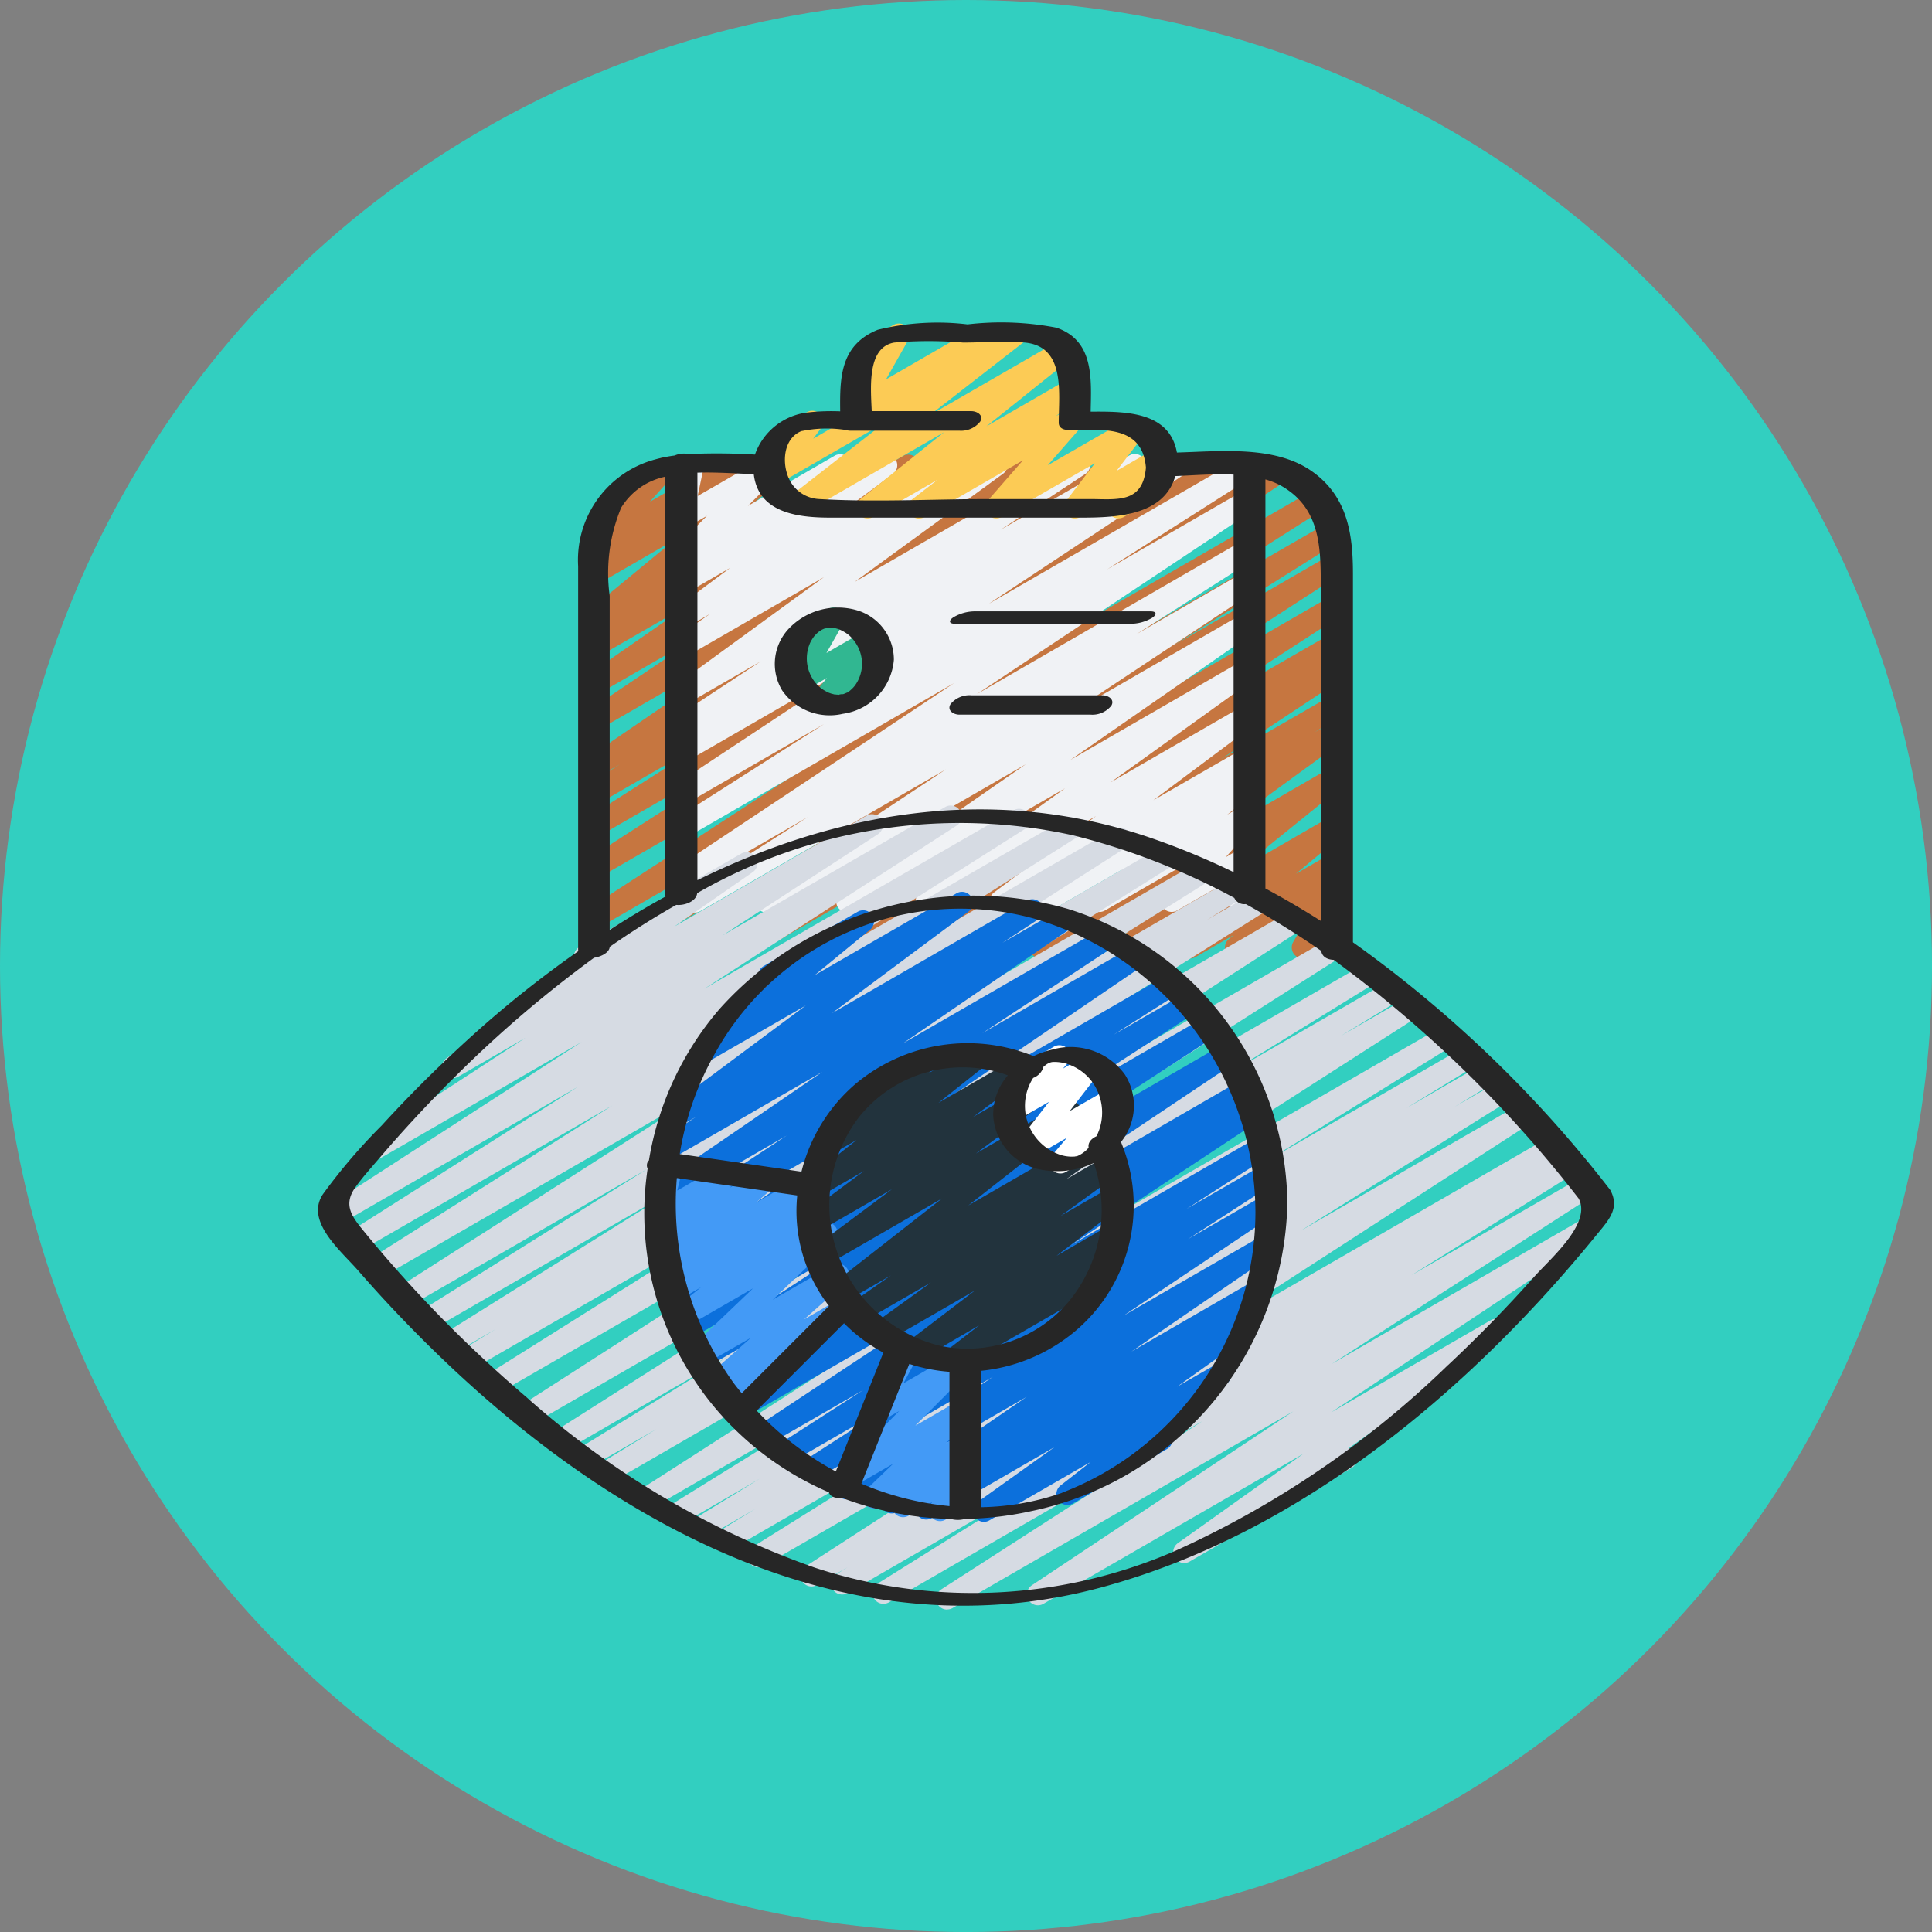 <svg xmlns="http://www.w3.org/2000/svg" width="68.375" height="68.375" viewBox="0 0 68.375 68.375">
  <rect x="0" y="0" width="68.375" height="68.375" fill="#808080" stroke="none"/>
  <g id="Grupo_1063986" data-name="Grupo 1063986" transform="translate(-600 -6197.834)">
    <circle id="Elipse_4807" data-name="Elipse 4807" cx="34.188" cy="34.188" r="34.188" transform="translate(600 6197.834)" fill="#32cfc0"/>
    <g id="visualizacion" transform="translate(610.882 6208.753)">
      <path id="Trazado_776445" data-name="Trazado 776445" d="M13.57,24.393a.387.387,0,0,1-.208-.713l9.666-6.143L13.111,23.26a.387.387,0,0,1-.4-.659l12.052-7.837L13.11,21.492a.387.387,0,0,1-.4-.66l8.661-5.574L13.11,20.023a.387.387,0,0,1-.4-.661l4.626-2.939L13.11,18.864a.387.387,0,0,1-.4-.662l1.1-.7-.7.405a.387.387,0,0,1-.411-.654L19.9,12.331l-6.795,3.923A.387.387,0,0,1,12.7,15.6l4.038-2.716-3.629,2.094a.387.387,0,0,1-.414-.652l3.585-2.495-3.171,1.83a.387.387,0,0,1-.41-.655l.424-.286-.014.008a.387.387,0,0,1-.439-.633l3.068-2.533L13.11,11.08a.387.387,0,0,1-.429-.64l.411-.318a.387.387,0,0,1-.426-.619l.97-1.078a.387.387,0,0,1-.182-.721l1.785-1.031a.387.387,0,0,1,.481.592l-.847.943,2.816-1.624a.387.387,0,0,1,.43.64l-.382.3,1.624-.936a.387.387,0,0,1,.439.633l-3.07,2.536,5.49-3.171a.387.387,0,0,1,.41.654l-.415.281,1.624-.936a.387.387,0,0,1,.414.651l-3.587,2.5L26.11,6.585a.387.387,0,0,1,.409.655L22.486,9.953l5.835-3.368a.387.387,0,0,1,.411.653l-7.206,4.927,9.665-5.58a.387.387,0,0,1,.4.661l-1.1.7,2.345-1.357a.387.387,0,0,1,.4.66l-4.623,2.939,6.23-3.6a.387.387,0,0,1,.4.66l-8.665,5.577L37,6.806a.387.387,0,0,1,.4.658L25.347,15.3,38.338,7.8a.387.387,0,0,1,.4.66l-9.666,6.144,9.778-5.645a.387.387,0,0,1,.4.662L33.44,13.273l5.524-3.189a.387.387,0,0,1,.4.66L31.12,16.086l7.852-4.533a.387.387,0,0,1,.4.66L33.225,16.2l5.749-3.318a.387.387,0,1,1,.4.662l-.773.489.377-.217a.387.387,0,0,1,.407.657l-4.3,2.846,3.9-2.25a.387.387,0,0,1,.4.659l-.979.636.576-.333a.387.387,0,0,1,.421.647l-4.57,3.329,4.153-2.4a.387.387,0,0,1,.437.636l-3.644,2.948,3.21-1.856a.387.387,0,0,1,.441.632l-1.691,1.407,1.252-.722a.387.387,0,0,1,.442.63l-.3.253a.387.387,0,0,1,.387.579l-.474.806a.387.387,0,0,1,.336.7l-1.216.7a.387.387,0,0,1-.523-.533l.47-.8L35.8,24.322a.387.387,0,0,1-.442-.63l.178-.15-1.353.781a.387.387,0,0,1-.44-.632l1.688-1.408L31.9,24.323a.387.387,0,0,1-.436-.635l3.643-2.949-6.213,3.589a.387.387,0,0,1-.421-.647l4.569-3.325-6.889,3.977a.387.387,0,0,1-.4-.659l.985-.641-2.254,1.3a.387.387,0,0,1-.407-.657l4.3-2.847L22.3,24.334a.387.387,0,1,1-.4-.662l.782-.493-2,1.16a.387.387,0,1,1-.4-.66l6.144-3.984-8.047,4.643a.387.387,0,0,1-.4-.66l8.253-5.343-10.4,6.005a.387.387,0,0,1-.4-.663l5.815-3.652-7.475,4.317a.387.387,0,0,1-.193.052Z" transform="translate(-2.756 -1.37)" fill="#c67640"/>
      <path id="Trazado_776446" data-name="Trazado 776446" d="M17.376,22.74a.387.387,0,0,1-.208-.713l4.2-2.665L17.11,21.818a.387.387,0,0,1-.407-.657l9.841-6.541L17.11,20.068a.387.387,0,0,1-.4-.66l5.232-3.337-4.832,2.788A.387.387,0,0,1,16.7,18.2l6.951-4.6-6.545,3.778a.387.387,0,0,1-.4-.661l.323-.2a.387.387,0,0,1-.329-.691l3-1.975-2.6,1.5a.387.387,0,0,1-.421-.647l5.258-3.832-4.837,2.793a.387.387,0,0,1-.412-.653l1.237-.851-.827.478a.387.387,0,0,1-.425-.644l1.954-1.458-1.527.881a.387.387,0,0,1-.425-.644l.363-.27a.387.387,0,0,1-.405-.636L17.8,8.7l-.7.4a.387.387,0,0,1-.571-.414L16.782,7.5a.381.381,0,0,1-.2-.171.387.387,0,0,1,.141-.527l.387-.223a.387.387,0,0,1,.572.414l-.211,1.005,2.472-1.422a.387.387,0,0,1,.468.607l-1.16,1.165,3.075-1.779a.387.387,0,0,1,.425.644l-.322.24,1.535-.882a.387.387,0,0,1,.424.644L22.433,8.666l3.642-2.1a.387.387,0,0,1,.412.653l-1.237.851L27.862,6.56a.387.387,0,0,1,.421.647l-5.258,3.833,7.768-4.485a.387.387,0,0,1,.405.658l-3,1.975L32.755,6.56a.387.387,0,0,1,.4.662l-.142.09,1.3-.753a.387.387,0,0,1,.407.657l-6.952,4.6,9.01-5.2a.387.387,0,0,1,.4.66L31.953,10.6l4.832-2.788a.387.387,0,0,1,.407.657l-9.845,6.543,9.44-5.45a.387.387,0,0,1,.4.66L33,12.888,36.786,10.7a.387.387,0,0,1,.407.657l-6.582,4.361,6.179-3.57a.387.387,0,0,1,.414.652l-6.547,4.542L36.791,13.8a.387.387,0,0,1,.419.648l-5.128,3.687,4.711-2.72a.387.387,0,0,1,.425.644L33.6,18.764,36.8,16.922a.387.387,0,0,1,.416.65l-.323.227a.387.387,0,0,1,.345.676l-1.025.8.594-.343a.387.387,0,0,1,.481.593L36.16,20.78l.645-.373a.387.387,0,0,1,.569.426l-.221.919a.382.382,0,0,1,.184.162.387.387,0,0,1-.142.527l-.387.223a.387.387,0,0,1-.569-.425l.172-.71-1.973,1.138a.387.387,0,0,1-.482-.592l1.124-1.25-3.2,1.845a.387.387,0,0,1-.432-.639l1.023-.8-2.5,1.444a.387.387,0,0,1-.416-.651l.21-.146-1.387.8a.387.387,0,0,1-.425-.644l3.614-2.707-5.807,3.353a.387.387,0,0,1-.419-.649l5.132-3.689-7.52,4.34a.387.387,0,0,1-.414-.653l6.544-4.537-8.994,5.193a.387.387,0,0,1-.408-.657l6.579-4.358-8.69,5.018a.382.382,0,0,1-.193.053Z" transform="translate(-3.662 -1.363)" fill="#f0f2f5"/>
      <path id="Trazado_776447" data-name="Trazado 776447" d="M22.691,51.053a.387.387,0,0,1-.209-.711l9.254-5.96L20.629,50.8a.387.387,0,0,1-.4-.662L26,46.525,19.18,50.463a.387.387,0,0,1-.4-.664l.387-.24-1.1.636a.387.387,0,0,1-.4-.659l12.527-8.111L16.2,49.507a.387.387,0,0,1-.4-.662l7.36-4.6-8.182,4.721a.387.387,0,0,1-.394-.664l1.306-.8-1.784,1.03a.387.387,0,1,1-.4-.664l2.363-1.45L13.205,48.08a.387.387,0,1,1-.4-.663l6.53-4.051-7.114,4.109a.387.387,0,0,1-.4-.66l13.191-8.464L10.785,46.568a.387.387,0,0,1-.4-.665l2.011-1.23-2.355,1.354a.387.387,0,0,1-.4-.663l5.3-3.268L9.2,45.414a.387.387,0,0,1-.4-.66l12.252-7.792L8.03,44.48a.387.387,0,1,1-.4-.66l13.494-8.677L6.784,43.42a.387.387,0,0,1-.4-.662l9.722-6.109L5.857,42.567a.387.387,0,0,1-.4-.665l1.259-.773-1.475.857a.387.387,0,1,1-.4-.663l8.209-5.136L4.43,41.166a.387.387,0,0,1-.4-.662l8.048-5.041L3.637,40.335a.387.387,0,0,1-.4-.658l11.143-7.135L2.688,39.291a.387.387,0,0,1-.4-.661l8.559-5.417L1.9,38.375a.387.387,0,0,1-.4-.661l8.123-5.159L1.218,37.409a.387.387,0,0,1-.4-.661l8.941-5.781-7.1,4.1a.387.387,0,0,1-.4-.659l5.514-3.591-2.38,1.377a.387.387,0,0,1-.414-.653L9.68,28.271a.392.392,0,0,1-.139-.141.387.387,0,0,1,.142-.528L15.405,24.3a.387.387,0,0,1,.414.653l-2.777,1.928,6.82-3.937a.387.387,0,0,1,.4.659l-5.516,3.593,7.9-4.557a.387.387,0,0,1,.4.66l-8.939,5.781,10.958-6.324a.387.387,0,0,1,.4.66l-8.129,5.159,9.566-5.522a.387.387,0,0,1,.4.661l-8.557,5.413,9.838-5.676a.387.387,0,1,1,.4.66L17.851,31.239l12.418-7.174a.387.387,0,0,1,.4.662l-8.052,5.047,8.944-5.163a.387.387,0,0,1,.4.663l-8.2,5.133,9-5.2a.387.387,0,0,1,.394.664l-1.264.773,1.721-.993a.387.387,0,0,1,.4.662l-9.72,6.109,10.487-6.054a.387.387,0,0,1,.4.66L21.679,35.7l14.535-8.391a.387.387,0,0,1,.4.661L24.37,35.765,37.455,28.21a.387.387,0,1,1,.4.664l-5.3,3.268,5.705-3.293a.387.387,0,0,1,.4.664L36.631,30.75l2.315-1.336a.387.387,0,0,1,.4.66l-13.19,8.462,13.99-8.077a.387.387,0,0,1,.4.663l-6.532,4.051,6.919-3.993a.387.387,0,1,1,.4.664L38.957,33.3l2.608-1.506a.387.387,0,1,1,.4.665l-1.3.794,1.5-.863a.387.387,0,0,1,.4.662l-7.364,4.6,7.733-4.465a.387.387,0,0,1,.4.66L30.8,41.953l13.178-7.608a.387.387,0,0,1,.4.663l-.391.24.515-.3a.387.387,0,1,1,.4.663l-5.772,3.609,6.032-3.48a.387.387,0,0,1,.4.659l-9.256,5.962,8.83-5.1a.387.387,0,0,1,.408.657l-9.254,6.155,5.645-3.26a.387.387,0,0,1,.418.65L36.91,45.342a.387.387,0,0,1,.088.707l-5.722,3.305a.387.387,0,0,1-.418-.65L35.3,45.541l-9.2,5.31a.387.387,0,0,1-.408-.657l9.255-6.155L22.885,51a.382.382,0,0,1-.194.049Z" transform="translate(-0.058 -5.008)" fill="#d6dbe3"/>
      <path id="Trazado_776448" data-name="Trazado 776448" d="M27.389,48.847a.387.387,0,0,1-.224-.7L29.89,46.2,25.531,48.72a.387.387,0,0,1-.405-.658l.368-.241-1.185.684a.387.387,0,0,1-.411-.653l5.006-3.43L22.7,48a.387.387,0,0,1-.408-.656l5.413-3.628-6.251,3.608a.387.387,0,1,1-.4-.66l3.016-1.946-3.51,2.026a.387.387,0,1,1-.4-.66l2.956-1.9-3.325,1.92a.387.387,0,0,1-.4-.655l6.683-4.418-7.2,4.154a.387.387,0,0,1-.4-.662l.36-.226-.47.271a.387.387,0,0,1-.408-.656l8.124-5.435-8.5,4.9a.387.387,0,0,1-.4-.658l5.979-3.9-6.127,3.537a.387.387,0,0,1-.4-.66l4.985-3.223-4.931,2.845a.387.387,0,0,1-.4-.66l2.276-1.448-2.145,1.237A.387.387,0,0,1,16,39.807l7.965-5.419L16.2,38.869a.387.387,0,0,1-.406-.657l4.614-3.035-4.247,2.452a.387.387,0,0,1-.411-.654l5.919-4.051-5.344,3.085a.387.387,0,0,1-.405-.658l1.282-.837-.536.309a.387.387,0,0,1-.425-.645l4.842-3.605-3.4,1.96a.387.387,0,0,1-.439-.633L19.7,29.889a.379.379,0,0,1-.248-.183.387.387,0,0,1,.141-.528l3.335-1.926a.387.387,0,0,1,.438.633L21.4,29.5l5.025-2.9a.387.387,0,0,1,.424.645l-4.837,3.6,6.9-3.982a.387.387,0,0,1,.405.659l-1.273.832,1.983-1.145a.387.387,0,0,1,.411.654l-5.921,4.053,7.022-4.054a.387.387,0,0,1,.405.658l-4.61,3.031,5.315-3.068a.387.387,0,0,1,.411.653L25.09,34.561l8.778-5.068a.387.387,0,0,1,.4.661l-2.288,1.453,2.526-1.458a.387.387,0,0,1,.4.66l-4.975,3.217L35.2,30.986a.387.387,0,0,1,.405.659l-5.983,3.9,6.208-3.583a.387.387,0,1,1,.408.657l-8.127,5.436L36.5,33.208a.387.387,0,1,1,.4.663l-.346.218.184-.107a.387.387,0,0,1,.407.657l-6.682,4.418,6.658-3.844a.387.387,0,0,1,.4.66l-2.962,1.9,2.664-1.538a.387.387,0,1,1,.4.66L34.61,38.842l2.72-1.571a.387.387,0,0,1,.408.656l-5.413,3.626L37.2,38.738a.387.387,0,0,1,.411.653l-5,3.429,4.265-2.467a.387.387,0,1,1,.406.658l-.643.422a.387.387,0,0,1,.309.692l-2.724,1.94,1.349-.774a.387.387,0,0,1,.431.64L33.863,45.6a.372.372,0,0,1,.145.143.387.387,0,0,1-.141.528L30.531,48.2a.387.387,0,0,1-.431-.64l1.066-.832-3.583,2.066a.381.381,0,0,1-.194.053Z" transform="translate(-3.449 -5.907)" fill="#0c70dc"/>
      <path id="Trazado_776449" data-name="Trazado 776449" d="M23.075,17.237a.387.387,0,0,1-.3-.628l.464-.578-.86.5a.387.387,0,0,1-.53-.525l.586-1.032-.034.019a.387.387,0,0,1-.387-.669l1.266-.731a.381.381,0,0,1,.464.061.387.387,0,0,1,.064.464l-.585,1.031,1.4-.809a.387.387,0,0,1,.5.576l-.464.578.084-.049a.387.387,0,0,1,.387.669l-1.856,1.073a.378.378,0,0,1-.194.053Z" transform="translate(-4.857 -2.958)" fill="#31b791"/>
      <path id="Trazado_776450" data-name="Trazado 776450" d="M26.252,7.445a.387.387,0,0,1-.237-.694l.887-.684L24.608,7.39a.387.387,0,0,1-.437-.634l2.962-2.371L22.16,7.257a.387.387,0,0,1-.431-.64l3.3-2.569L21.239,6.234a.387.387,0,0,1-.5-.567l.409-.541a.387.387,0,0,1-.137-.718l1.266-.731a.387.387,0,0,1,.5.567l-.28.373L29.483.585a.387.387,0,0,1,.431.64l-3.3,2.567,4.541-2.621a.387.387,0,0,1,.435.637L28.629,4.178l2.91-1.68a.387.387,0,0,1,.429.641l-.885.683.472-.272a.387.387,0,0,1,.484.588L30.8,5.555l2.952-1.7a.385.385,0,0,1,.5.568L33.233,5.756l1.338-.773a.387.387,0,0,1,.489.584l-.34.4a.387.387,0,0,1,.039.69l-1.269.73A.387.387,0,0,1,33,6.806l.046-.053-1.1.636a.387.387,0,0,1-.5-.569l1.02-1.333-3.3,1.9a.387.387,0,0,1-.484-.588l1.237-1.416-3.471,2a.387.387,0,0,1-.193.055Z" transform="translate(-4.6 -0.009)" fill="#fccb55"/>
      <path id="Trazado_776451" data-name="Trazado 776451" d="M24.917,3.941a.387.387,0,0,1-.332-.575l.79-1.392-.032.018a.387.387,0,0,1-.387-.669L26.215.589a.387.387,0,0,1,.53.525l-.791,1.4L29.3.582a.387.387,0,1,1,.387.669L25.111,3.89a.378.378,0,0,1-.193.052Z" transform="translate(-5.478 -0.007)" fill="#fccb55"/>
      <path id="Trazado_776452" data-name="Trazado 776452" d="M18.406,47.668a.387.387,0,0,1-.244-.686l.092-.077-.133.077a.387.387,0,0,1-.45-.623l1.469-1.3L17.5,46a.387.387,0,0,1-.459-.615l2.169-2.072-2.363,1.365a.387.387,0,0,1-.435-.636l.954-.766-.793.457a.387.387,0,0,1-.431-.64l.411-.319-.22.127a.387.387,0,0,1-.449-.626l.614-.541-.276.159a.387.387,0,0,1-.464-.608l.271-.27a.379.379,0,0,1-.316-.068.387.387,0,0,1-.145-.4l.254-1.055a.387.387,0,0,1,0-.669l.327-.189a.387.387,0,0,1,.57.425l-.19.793,1.615-.929a.387.387,0,0,1,.464.609l-.221.221,1.1-.639a.387.387,0,0,1,.449.626l-.619.541,1.654-.955a.387.387,0,0,1,.431.64l-.414.323.358-.207a.387.387,0,0,1,.435.636l-.953.766.784-.453a.387.387,0,0,1,.46.619l-2.163,2.065,2.123-1.225a.387.387,0,0,1,.45.623l-1.465,1.3.97-.56a.387.387,0,0,1,.438.634l-2.011,1.642a.387.387,0,0,1-.148.517l-1.674.967a.38.38,0,0,1-.189.052Z" transform="translate(-3.442 -8.636)" fill="#439af6"/>
      <path id="Trazado_776453" data-name="Trazado 776453" d="M27.789,53.449a.387.387,0,0,1-.326-.595l.05-.077-.842.486a.387.387,0,0,1-.464-.609l.073-.071-.635.366a.387.387,0,0,1-.464-.613l.949-.914-1.332.769a.387.387,0,0,1-.468-.607l2.018-2.032-.643.37a.387.387,0,0,1-.534-.517l.845-1.574a.343.343,0,0,1-.037-.053.387.387,0,0,1,.142-.528l.4-.232a.387.387,0,0,1,.534.517l-.558,1.038,1.975-1.14a.387.387,0,0,1,.464.608l-2.018,2.031,1.561-.9a.387.387,0,0,1,.464.613l-.947.914.493-.285a.387.387,0,0,1,.464.609l-.247.245a.387.387,0,0,1,.309.594l-.2.315a.387.387,0,0,1,.072.7l-.9.52a.379.379,0,0,1-.194.053Z" transform="translate(-5.406 -10.535)" fill="#439af6"/>
      <path id="Trazado_776454" data-name="Trazado 776454" d="M27.949,45.043a.387.387,0,0,1-.237-.7l1.1-.851L26.734,44.7a.387.387,0,0,1-.428-.642l2.358-1.8L25.508,44.08a.387.387,0,0,1-.42-.648l2.018-1.456-2.451,1.415a.387.387,0,0,1-.415-.651l1.45-1.017-1.607.928a.387.387,0,0,1-.432-.64L27.5,39l-4.067,2.348a.387.387,0,0,1-.425-.644l2.719-2.031-2.533,1.462a.387.387,0,0,1-.424-.645l1.966-1.461-1.5.868a.387.387,0,0,1-.434-.637l1.673-1.329-.794.458a.387.387,0,0,1-.443-.629l1.063-.9a.387.387,0,0,1,.012-.662l2.448-1.413a.387.387,0,0,1,.443.629l-.176.149,1.583-.914a.387.387,0,0,1,.435.637l-1.673,1.33,2.78-1.605a.387.387,0,0,1,.424.645L28.6,36.114,31,34.733a.387.387,0,0,1,.424.644L28.7,37.408l3.148-1.816a.387.387,0,0,1,.431.639l-3.849,3.016,4.485-2.588a.387.387,0,0,1,.416.65L31.89,38.322l1.4-.808a.387.387,0,0,1,.42.648L31.693,39.62l1.789-1.032a.387.387,0,0,1,.428.642l-2.359,1.8,1.84-1.063a.387.387,0,0,1,.429.64l-1.1.851.224-.129a.387.387,0,0,1,.387.669l-5.189,3a.38.38,0,0,1-.193.049Z" transform="translate(-5.043 -7.504)" fill="#22333d"/>
      <path id="Trazado_776455" data-name="Trazado 776455" d="M33.716,38.108a.387.387,0,0,1-.3-.635l.527-.626-1.226.707a.387.387,0,0,1-.5-.572l1.094-1.408-1.185.684a.387.387,0,0,1-.483-.592l.493-.556a.387.387,0,0,1-.038-.689l1.388-.8a.387.387,0,0,1,.483.591l-.164.185.83-.479a.387.387,0,0,1,.5.571L34.046,35.9l1.417-.818a.387.387,0,0,1,.489.582l-.541.649a.387.387,0,0,1,.309.7l-1.812,1.044A.38.38,0,0,1,33.716,38.108Z" transform="translate(-7.069 -7.498)" fill="#fff"/>
      <g id="Grupo_1044705" data-name="Grupo 1044705" transform="translate(0.372 0.491)">
        <path id="Trazado_776456" data-name="Trazado 776456" d="M45.685,32.707c.387-.473.761-.887.42-1.513A43.189,43.189,0,0,0,37,22.43V9.391c0-1.41-.19-2.744-1.457-3.634-1.3-.912-3.194-.706-4.773-.66-.263-1.449-1.8-1.457-3.053-1.447.022-1.16.128-2.512-1.212-2.972A10.274,10.274,0,0,0,23.36.561a8.9,8.9,0,0,0-3.178.191c-1.332.541-1.342,1.7-1.329,2.887a7.451,7.451,0,0,0-1.117.036,2.255,2.255,0,0,0-1.9,1.494A22.471,22.471,0,0,0,13.5,5.15a.873.873,0,0,0-.51.053,4.858,4.858,0,0,0-.94.216,3.684,3.684,0,0,0-2.471,3.7V22.7c0,.016.01.025.012.039a38.553,38.553,0,0,0-3.235,2.527,47.035,47.035,0,0,0-3.73,3.647A20.415,20.415,0,0,0,.544,31.348c-.633.964.641,2,1.256,2.707q1.555,1.786,3.284,3.413c6.21,5.842,14.346,10.13,23.026,7.788C35.132,43.357,41.173,38.268,45.685,32.707ZM35.864,9.745V21.674q-.963-.612-1.962-1.149V6.048a2.691,2.691,0,0,1,.554.223c1.36.766,1.405,2.123,1.405,3.474ZM17.494,4.337A4.395,4.395,0,0,1,19.061,4.3a.493.493,0,0,0,.145.024h3.866A.861.861,0,0,0,23.809,4c.131-.224-.114-.368-.315-.368H19.969c-.037-.851-.165-2.253.792-2.427a14.5,14.5,0,0,1,2.445,0c.716,0,1.469-.067,2.181,0,1.452.136,1.2,1.8,1.2,2.837,0,.189.172.256.345.256,1.141,0,2.616-.21,2.741,1.333-.109,1.286-1.045,1.112-1.988,1.112H24.123c-1.991,0-4.021.115-6.008,0a1.241,1.241,0,0,1-.937-.49c-.408-.526-.428-1.635.316-1.92Zm-1.7,1.524C15.953,7.233,17.355,7.4,18.5,7.4h8.893c1.281,0,2.922-.084,3.319-1.469.646-.028,1.373-.085,2.064-.053V19.947a26.037,26.037,0,0,0-3.106-1.271c-5.507-1.826-10.965-.862-15.87,1.555V5.809c.675-.023,1.373.033,1.994.052ZM11.1,7.052a2.4,2.4,0,0,1,1.56-1.1V20.758c0,.02.011.032.014.051-.673.367-1.331.765-1.979,1.182V10.169A6.031,6.031,0,0,1,11.1,7.052Zm29.264,30.34a33.765,33.765,0,0,1-9.631,6.565,17.935,17.935,0,0,1-12.791.6A30.572,30.572,0,0,1,7.74,38.52,45.944,45.944,0,0,1,1.95,32.6c-.411-.506-.685-.911-.237-1.525.258-.354.558-.686.843-1.02q1.3-1.521,2.726-2.928a42.023,42.023,0,0,1,4.861-4.15c.274-.043.541-.193.554-.387q1.148-.8,2.354-1.484c.319.029.717-.14.74-.415a18.638,18.638,0,0,1,13.3-2.048A24.464,24.464,0,0,1,32.8,20.858a.387.387,0,0,0,.407.219,31.224,31.224,0,0,1,2.67,1.656c.03.213.219.309.44.318a43.474,43.474,0,0,1,8.669,8.444c.477.875-1.005,2.136-1.556,2.755q-1.46,1.639-3.063,3.142Z" transform="translate(-0.372 -0.491)" fill="#262626"/>
        <path id="Trazado_776457" data-name="Trazado 776457" d="M30.256,27.184a12.073,12.073,0,0,0-12.288,3.551,10.9,10.9,0,0,0-2.5,5.36.476.476,0,0,0-.046.06.266.266,0,0,0,0,.232,10.7,10.7,0,0,0,2.73,8.857.25.25,0,0,0,.03.034,10.913,10.913,0,0,0,3.658,2.566c.036.16.246.217.474.2a11.559,11.559,0,0,0,3.839.74.912.912,0,0,0,.495,0,11.809,11.809,0,0,0,2.367-.28,11.367,11.367,0,0,0,9.048-10.894,11.028,11.028,0,0,0-7.8-10.425Zm-13.8,9.536,3.993.577.268.039a5.483,5.483,0,0,0,1.124,3.911l-3.089,3.089c-.108-.135-.22-.269-.321-.411a10.852,10.852,0,0,1-1.976-7.2ZM29.528,32.7c.029-.017.06-.032.09-.047l.015-.008.052-.019.026-.007.045-.008h.111a1.5,1.5,0,0,1,.489.1,1.8,1.8,0,0,1,.809.619,1.856,1.856,0,0,1,.142,1.911c-.187.085-.309.227-.278.4-.018.019-.029.042-.048.06a1.129,1.129,0,0,1-.355.243h-.019l-.033.009h-.015l-.031.007h-.014a1.356,1.356,0,0,1-.436-.046,1.826,1.826,0,0,1-1.011-2.738.6.6,0,0,0,.367-.4l.032-.025S29.6,32.66,29.528,32.7Zm1.1,3.239C30.657,35.925,30.68,35.926,30.63,35.937Zm-2.978-1.5a2.068,2.068,0,0,0,1.49,1.938,3.041,3.041,0,0,0,2.07-.19,5.082,5.082,0,0,1-.858,4.872,4.7,4.7,0,0,1-4.532,1.609,5.128,5.128,0,0,1-2.934-8.083,4.689,4.689,0,0,1,5.285-1.5,2.088,2.088,0,0,0-.518,1.356Zm-2.986,8.908.019-.048a6.041,6.041,0,0,0,1.421.278V48.33a10.494,10.494,0,0,1-3.117-.794Zm-5.384,1.605,3.093-3.093a5.872,5.872,0,0,0,1.392,1.04l-1.654,4.135-.028.07a10.9,10.9,0,0,1-2.8-2.152Zm10.812,2.907a9.174,9.174,0,0,1-2.866.51V43.542A6.144,6.144,0,0,0,30.5,42.184a5.817,5.817,0,0,0,1.674-6.74,2.046,2.046,0,0,0,.138-2.389,2.372,2.372,0,0,0-2.567-.882,3.165,3.165,0,0,0-.666.232,6.176,6.176,0,0,0-6.3.984,5.973,5.973,0,0,0-1.912,3.106l-4.054-.587-.255-.037a10.587,10.587,0,0,1,1.25-3.565,9.91,9.91,0,0,1,11.275-4.772,10.874,10.874,0,0,1,7.85,10.378,10.659,10.659,0,0,1-6.841,9.943Z" transform="translate(-3.756 -6.438)" fill="#262626"/>
        <path id="Trazado_776458" data-name="Trazado 776458" d="M23.693,17.3a2.1,2.1,0,0,0,1.8-1.914,1.822,1.822,0,0,0-1.261-1.735,2.4,2.4,0,0,0-2.484.665,1.82,1.82,0,0,0-.213,2.151,2.042,2.042,0,0,0,2.155.833Zm-1.128-2.579a1.566,1.566,0,0,1,.1-.155l.029-.034c.023-.024.046-.049.07-.072s.05-.044.077-.068l.011-.006a.782.782,0,0,0,.067-.045l.019-.012.035-.017c.025-.012.049-.021.077-.032h.009l.029-.005.025-.006a.124.124,0,0,0,.027-.009l-.005,0c.02,0,.041,0,.062-.006h.051c.036,0,.071.005.107.009h.019l.01,0,.12.032s.05.019.067.024a1.617,1.617,0,0,1,.2.105,1.1,1.1,0,0,1,.285.255,1.345,1.345,0,0,1,.309.818,1.315,1.315,0,0,1-.226.769l-.038.052-.042.049a1.463,1.463,0,0,1-.128.121l-.013.01-.049.032a.1.1,0,0,1-.035.024h-.009l-.01.006.009-.005c-.035.015-.071.029-.105.046h-.007l-.043.012c.056-.019-.1,0-.112.011s-.053,0-.055,0c-.035,0-.07-.007-.106-.009h-.01l-.12-.032c-.005,0-.073-.028-.077-.028l-.046-.022a1.641,1.641,0,0,1-.176-.1,1.3,1.3,0,0,1-.276-.265,1.358,1.358,0,0,1-.126-1.451Z" transform="translate(-5.112 -3.449)" fill="#262626"/>
        <path id="Trazado_776459" data-name="Trazado 776459" d="M23.654,14.47l-.02,0-.025.006c-.022.012.011.017.045-.011Z" transform="translate(-5.638 -3.66)" fill="#262626"/>
        <path id="Trazado_776460" data-name="Trazado 776460" d="M24.575,17.439c.014-.01.029-.019.043-.028a.262.262,0,0,0-.045.029Z" transform="translate(-5.858 -4.327)" fill="#262626"/>
        <path id="Trazado_776461" data-name="Trazado 776461" d="M29.475,14.155h6.186a1.5,1.5,0,0,0,.793-.213c.162-.108.169-.227-.061-.227H30.206a1.5,1.5,0,0,0-.793.213c-.162.108-.169.227.061.227Z" transform="translate(-6.929 -3.489)" fill="#262626"/>
        <path id="Trazado_776462" data-name="Trazado 776462" d="M29.624,18.241h4.64A.86.86,0,0,0,35,17.925c.131-.224-.113-.369-.315-.369h-4.64a.86.86,0,0,0-.737.316c-.131.224.113.369.315.369Z" transform="translate(-6.924 -4.359)" fill="#262626"/>
      </g>
    </g>
  </g>
</svg>

